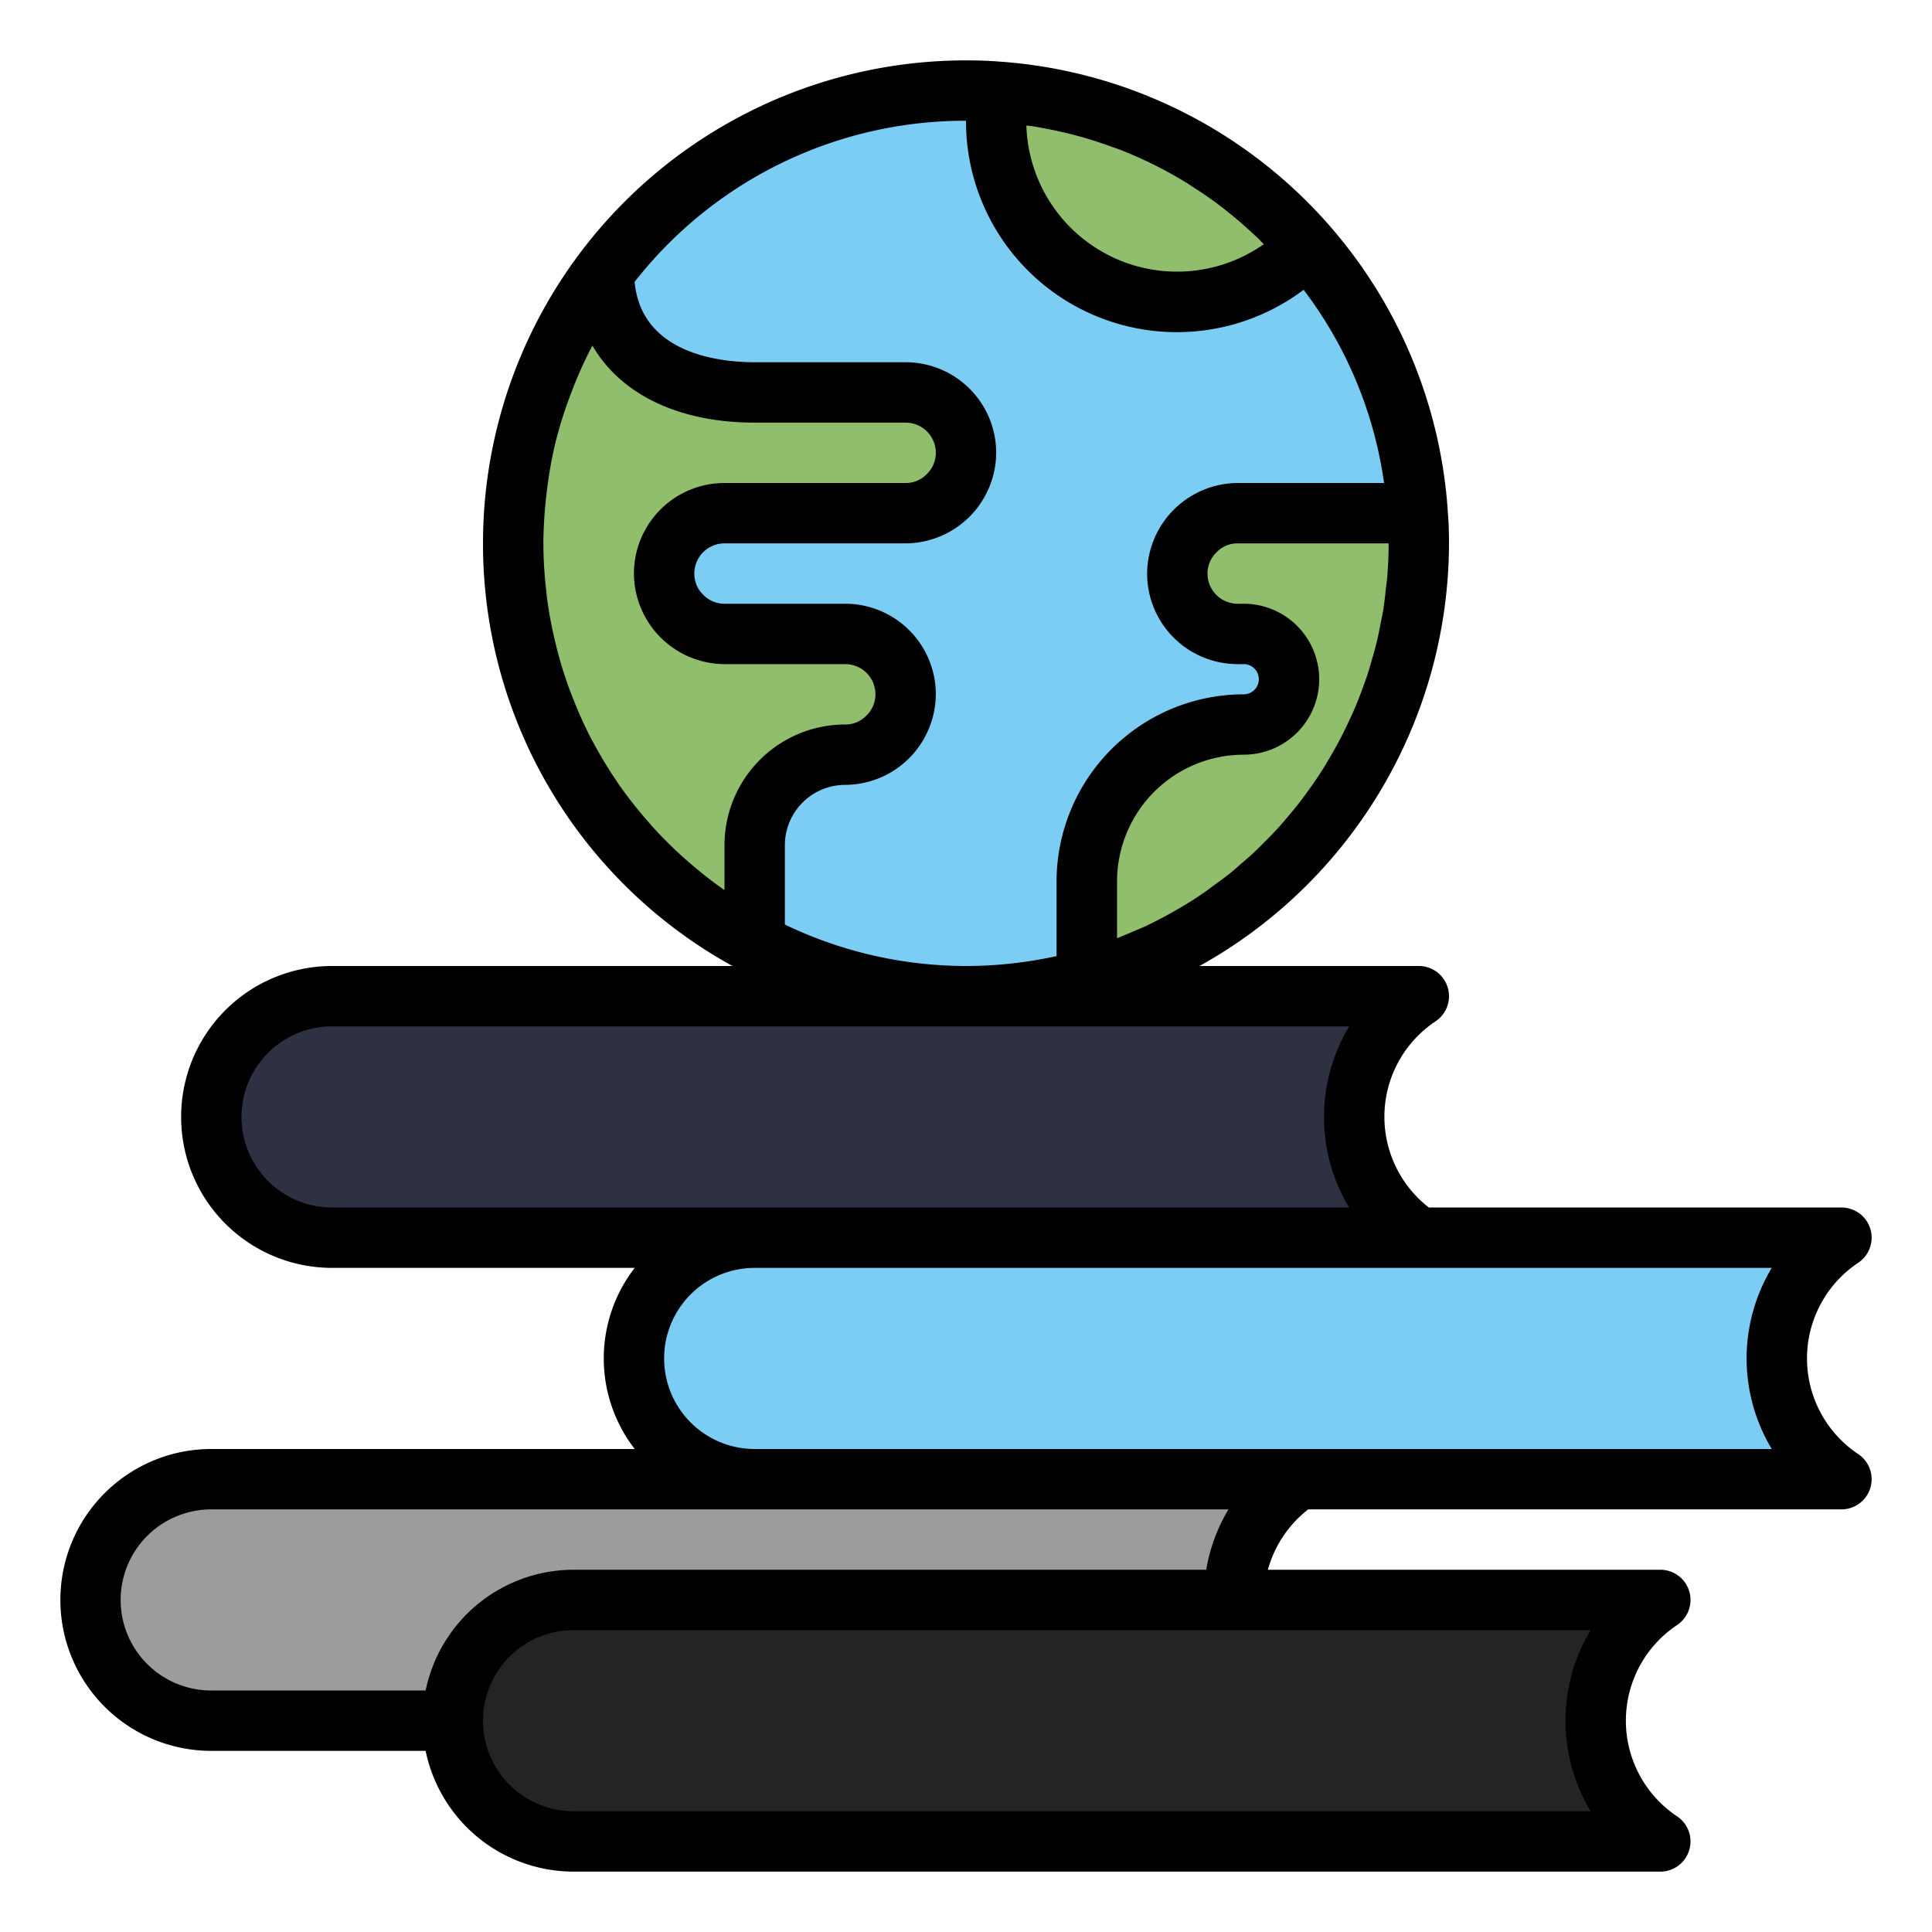 <?xml version="1.0" ?><svg data-name="Layer 1" id="Layer_1" viewBox="0 0 64 64" xmlns="http://www.w3.org/2000/svg"><title/><path d="M40.86,53A4.792,4.792,0,0,1,43,49H7a4,4,0,0,0,0,8h8Z" style="fill:#9b9c9b"/><path d="M55,61H19a4,4,0,0,1-4-4h0a4,4,0,0,1,4-4H55a4.808,4.808,0,0,0,0,8Z" style="fill:#242423"/><path d="M61,49H25a4,4,0,0,1-4-4h0a4,4,0,0,1,4-4H61a4.808,4.808,0,0,0,0,8Z" style="fill:#7ccdf4"/><path d="M47,41H11a4,4,0,0,1-4-4H7a4,4,0,0,1,4-4H47a4.808,4.808,0,0,0,0,8Z" style="fill:#2d3142"/><path d="M47,18A15,15,0,1,1,32,3c.36,0,.73.01,1.08.04A15.01,15.01,0,0,1,46.96,17C46.99,17.33,47,17.66,47,18Z" style="fill:#7ccdf4"/><path d="M32,15a2.015,2.015,0,0,1-2,2H24a2.006,2.006,0,0,0-2,2,2.015,2.015,0,0,0,2,2h4a2.006,2.006,0,0,1,2,2,2.015,2.015,0,0,1-2,2,3,3,0,0,0-3,3v3.27A15,15,0,0,1,20,9c0,2.76,2.24,4,5,4h5A2.006,2.006,0,0,1,32,15Z" style="fill:#90be6d"/><path d="M47,18A15.007,15.007,0,0,1,36,32.46V29.2A5.2,5.2,0,0,1,41.2,24a1.5,1.5,0,1,0,0-3H41a2.006,2.006,0,0,1-2-2,2.015,2.015,0,0,1,2-2h5.96C46.99,17.33,47,17.66,47,18Z" style="fill:#90be6d"/><path d="M43.31,8.16A5.924,5.924,0,0,1,39,10a5.985,5.985,0,0,1-5.92-6.96A14.912,14.912,0,0,1,43.31,8.16Z" style="fill:#90be6d"/><path d="M7,58h7.1A5.009,5.009,0,0,0,19,62H55a1,1,0,0,0,.555-1.832,3.807,3.807,0,0,1,0-6.336A1,1,0,0,0,55,52H42a3.807,3.807,0,0,1,1.337-2H61a1,1,0,0,0,.555-1.832,3.807,3.807,0,0,1,0-6.336A1,1,0,0,0,61,40H47.333a3.8,3.8,0,0,1,.222-6.168A1,1,0,0,0,47,32H39.735A16.051,16.051,0,0,0,48,18c0-.371-.011-.731-.042-1.065V16.9A16.009,16.009,0,0,0,33.166,2.044h0l-.011,0h-.005C32.774,2.012,32.382,2,32,2A16,16,0,0,0,16,18a15.962,15.962,0,0,0,8.264,14H11a5,5,0,0,0,0,10H21.026a4.9,4.9,0,0,0,0,6H7A5,5,0,0,0,7,58Zm45.692-4a5.819,5.819,0,0,0,0,6H19a3,3,0,0,1,0-6ZM47,42H58.692a5.819,5.819,0,0,0,0,6H25a3,3,0,0,1,0-6ZM45.953,19.128c-.01.124-.03.246-.043.368-.027.248-.054.5-.093.74-.024.146-.057.288-.085.433-.043.218-.085.436-.138.651-.037.152-.081.3-.124.45-.057.2-.114.406-.18.606-.051.152-.107.3-.162.451-.071.192-.143.383-.222.571-.063.15-.131.3-.2.444-.084.183-.171.365-.263.544-.074.144-.152.287-.231.43q-.147.261-.3.516c-.085.139-.172.276-.263.412-.11.166-.225.329-.343.49-.095.132-.191.263-.291.391-.124.158-.254.312-.384.465-.1.122-.208.244-.316.363-.138.151-.283.3-.428.442-.111.111-.22.223-.334.331-.155.145-.318.283-.48.422-.114.1-.224.2-.341.291-.182.146-.373.283-.563.42-.1.076-.206.157-.313.229q-.435.3-.893.56l-.054.032q-.468.265-.959.5c-.113.053-.231.1-.346.148-.2.087-.4.172-.6.25V29.2A4.2,4.2,0,0,1,41.2,25a2.5,2.5,0,1,0,0-5H41a1,1,0,0,1-1-1,.975.975,0,0,1,.307-.712A.952.952,0,0,1,41,18h5C46,18.379,45.983,18.755,45.953,19.128ZM34.223,4.184c.146.023.289.052.433.079q.419.079.828.183c.145.037.29.075.433.116.282.082.56.174.835.273.121.044.243.083.363.13a13.717,13.717,0,0,1,2.241,1.122c.1.065.2.136.307.2.25.165.5.336.736.517.115.086.227.176.338.266q.339.273.661.569c.1.094.207.187.308.284.054.053.1.112.158.167A4.994,4.994,0,0,1,34,4.157C34.077,4.168,34.151,4.172,34.223,4.184ZM32,4A6.985,6.985,0,0,0,43.184,9.6,13.722,13.722,0,0,1,45.849,16H41a3.017,3.017,0,0,0-3,3,3,3,0,0,0,3,3h.2a.5.5,0,0,1,.418.775A.5.5,0,0,1,41.2,23,6.207,6.207,0,0,0,35,29.2v2.472A14.039,14.039,0,0,1,32,32a13.869,13.869,0,0,1-6-1.373V28a2,2,0,0,1,2-2,3.017,3.017,0,0,0,3-3,3,3,0,0,0-3-3H24a.978.978,0,0,1-.713-.306A.965.965,0,0,1,23,19a1,1,0,0,1,1-1h6a3.017,3.017,0,0,0,3-3,3,3,0,0,0-3-3H25c-1.15,0-3.751-.273-3.978-2.662A13.894,13.894,0,0,1,32,4ZM24,28v1.485l-.055-.037a14.224,14.224,0,0,1-1.168-.923c-.065-.057-.131-.114-.194-.172a13.965,13.965,0,0,1-1.029-1.036c-.053-.06-.1-.122-.157-.182a14.385,14.385,0,0,1-.917-1.176l-.068-.106a14.024,14.024,0,0,1-.767-1.272c-.02-.037-.042-.073-.061-.11a13.589,13.589,0,0,1-.612-1.359c-.03-.075-.06-.148-.088-.224a13.824,13.824,0,0,1-.435-1.39c-.022-.085-.042-.17-.062-.255a13.917,13.917,0,0,1-.27-1.458c-.008-.068-.013-.137-.021-.205A14.02,14.02,0,0,1,18,18a14.381,14.381,0,0,1,.092-1.531c.013-.123.028-.245.044-.366a13.888,13.888,0,0,1,.274-1.486c0-.02.011-.039.016-.058a13.7,13.7,0,0,1,.437-1.388c.041-.111.082-.222.126-.332a13.779,13.779,0,0,1,.623-1.368l.013-.022C20.553,13.05,22.464,14,25,14h5a1,1,0,0,1,1,1,.978.978,0,0,1-.306.712A.957.957,0,0,1,30,16H24a3,3,0,0,0-3,3,3.015,3.015,0,0,0,3,3h4a1,1,0,0,1,1,1,.978.978,0,0,1-.306.712A.957.957,0,0,1,28,24a4,4,0,0,0-4,4ZM11,40a3,3,0,0,1,0-6H44.692a5.819,5.819,0,0,0,0,6H11ZM4.872,50.882A3.018,3.018,0,0,1,7,50H40.694a5.788,5.788,0,0,0-.737,2H19a5.009,5.009,0,0,0-4.9,4H7a3,3,0,0,1-2.128-5.118Z"/></svg>